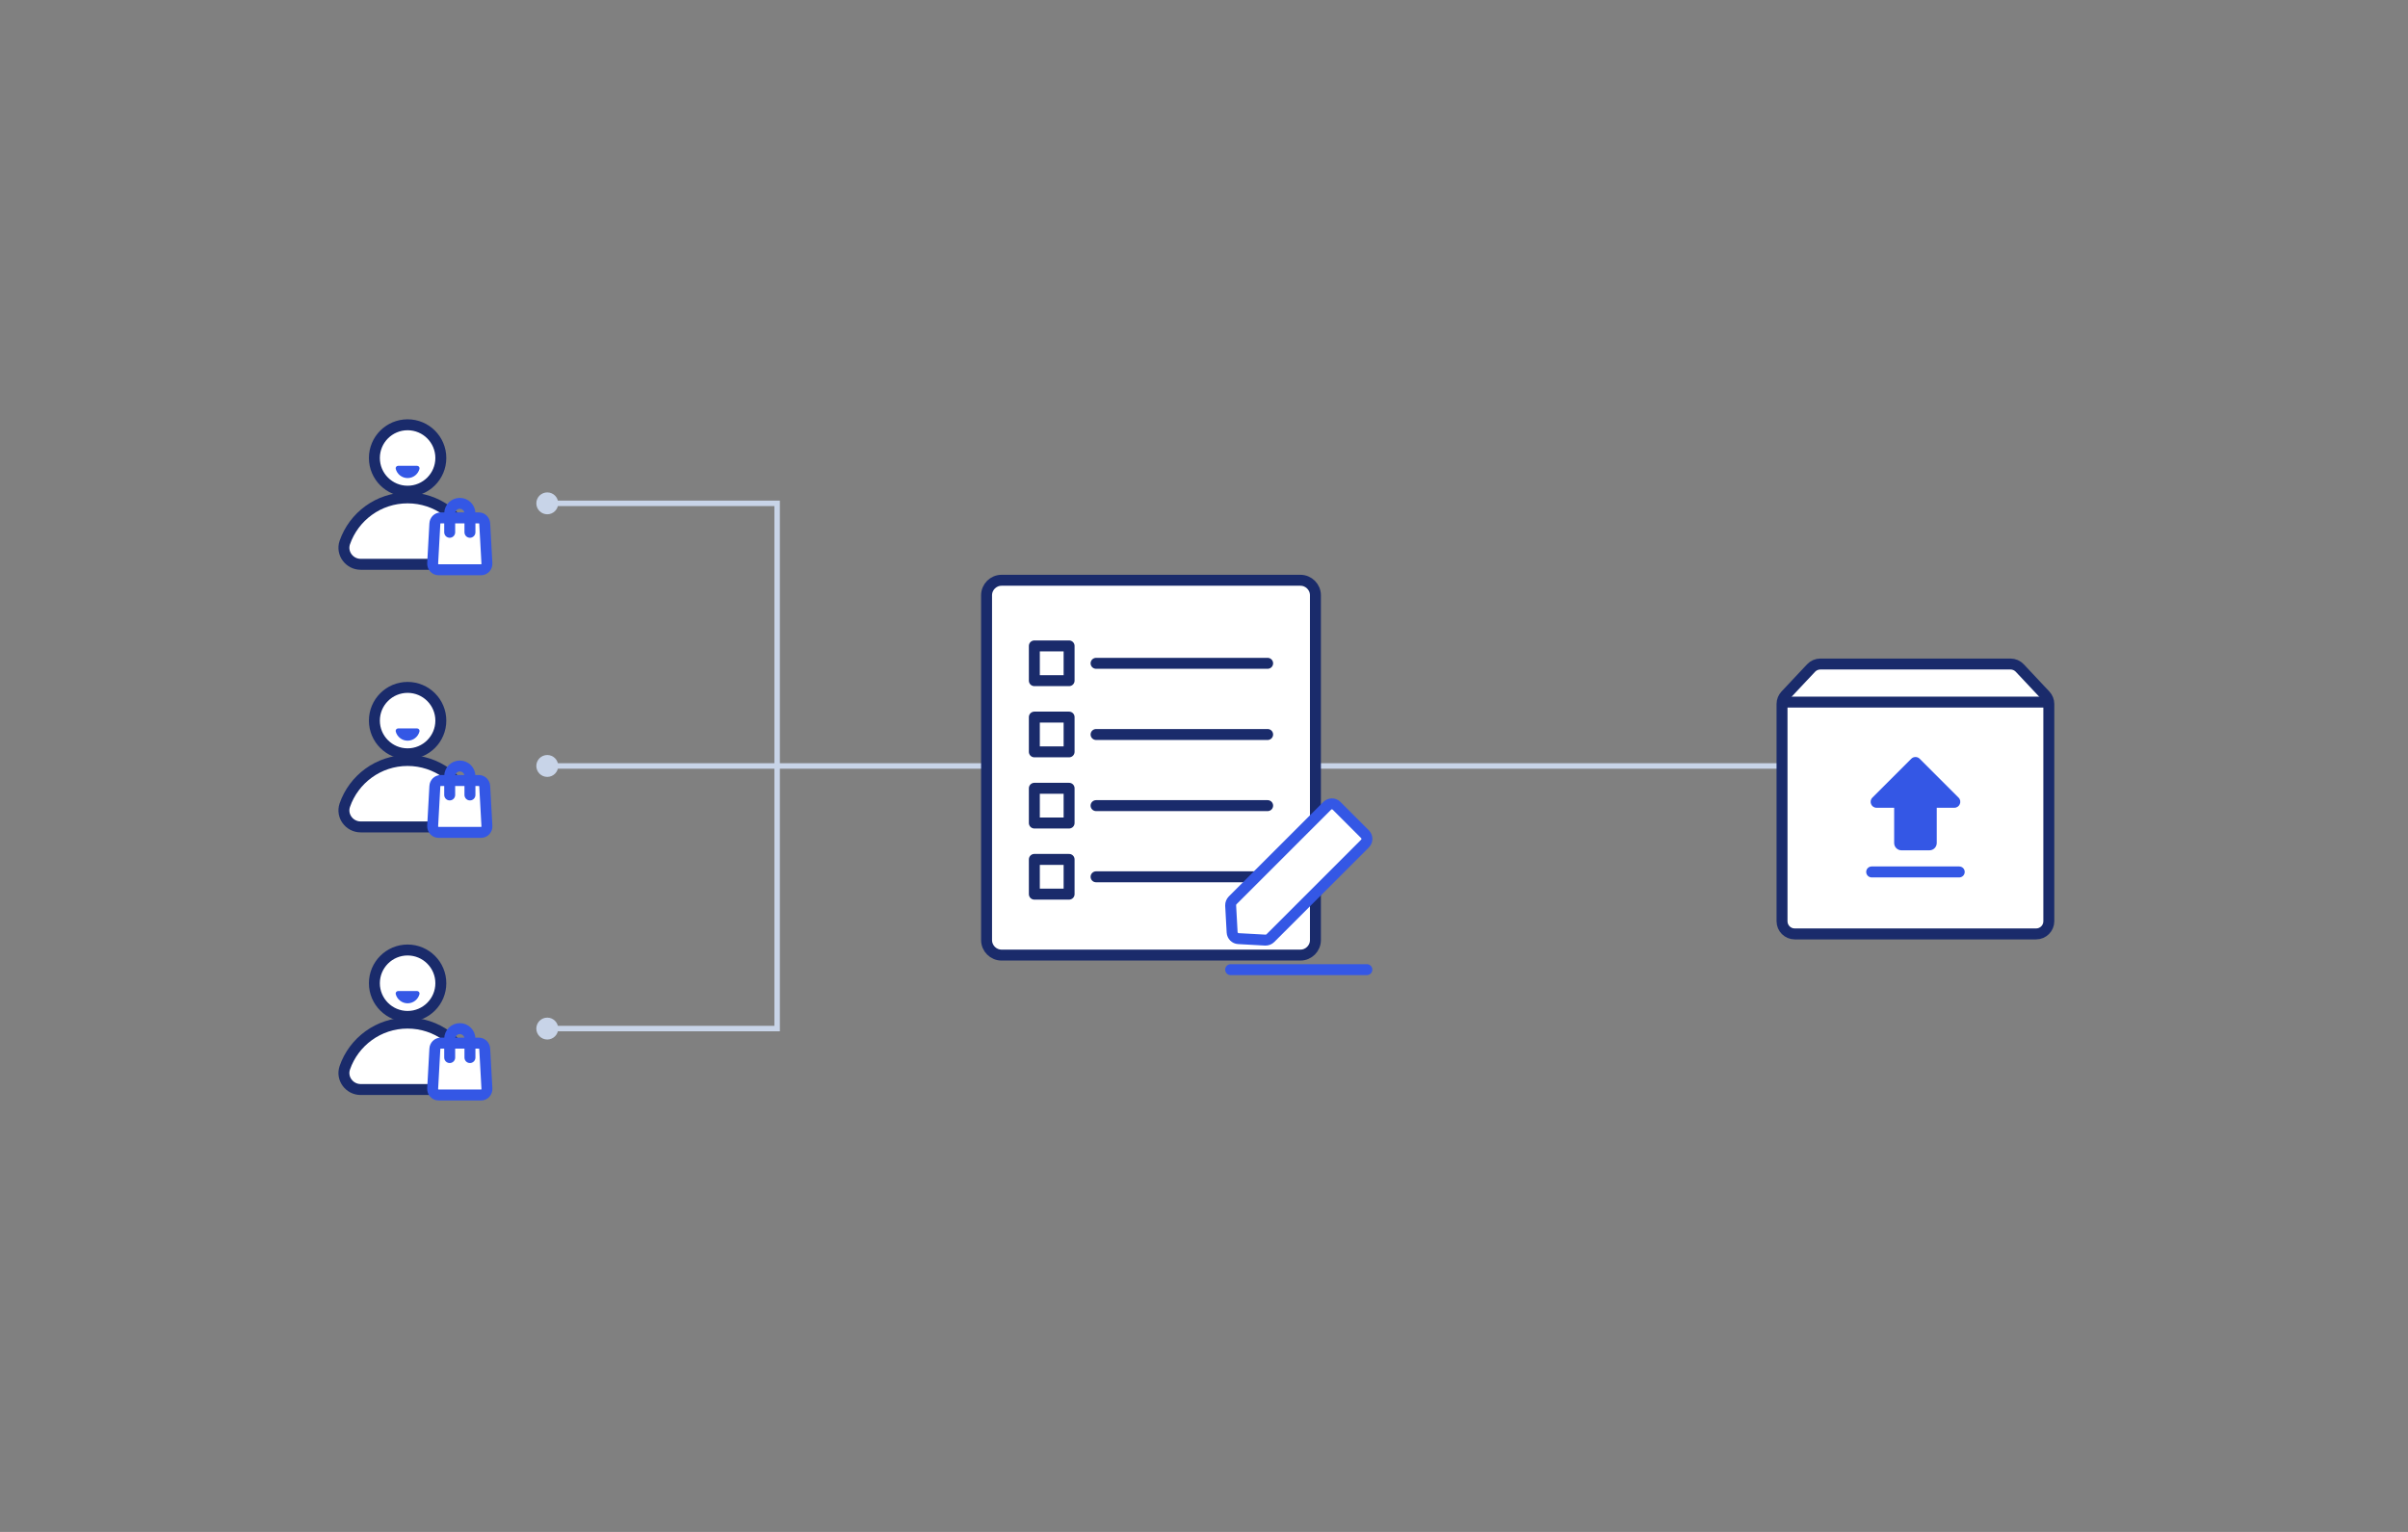<svg width="440" height="280" viewBox="0 0 440 280" fill="none" xmlns="http://www.w3.org/2000/svg">
<rect x="0" y="0" width="440" height="280" fill="#808080" stroke="none"/>
<path d="M74.48 89.78C77.832 89.78 80.55 87.062 80.55 83.71C80.55 80.358 77.832 77.64 74.48 77.64C71.128 77.64 68.41 80.358 68.41 83.71C68.41 87.062 71.128 89.78 74.48 89.78Z" fill="white" stroke="#1A2B6B" stroke-width="2" stroke-miterlimit="10" stroke-linecap="round" stroke-linejoin="round"/>
<path d="M65.901 103.14C63.841 103.14 62.331 101.12 63.001 99.17C64.651 94.41 69.171 91 74.481 91C79.791 91 84.311 94.41 85.951 99.17C86.621 101.12 85.111 103.14 83.051 103.14H65.901Z" fill="white" stroke="#1A2B6B" stroke-width="2" stroke-miterlimit="10" stroke-linecap="round" stroke-linejoin="round"/>
<path d="M76.21 85.14C76.5 85.14 76.72 85.42 76.65 85.7C76.4 86.66 75.53 87.38 74.48 87.38C73.44 87.38 72.56 86.67 72.31 85.7C72.24 85.42 72.45 85.14 72.75 85.14H76.21Z" fill="#3457E5"/>
<path d="M87.92 104.14H80.12C79.51 104.14 79.03 103.6 79.06 102.96L79.46 95.71C79.49 95.12 79.96 94.66 80.52 94.66H87.51C88.07 94.66 88.53 95.12 88.57 95.71L88.97 102.96C89.01 103.6 88.53 104.14 87.92 104.14Z" fill="white" stroke="#3457E5" stroke-width="2" stroke-miterlimit="10" stroke-linecap="round" stroke-linejoin="round"/>
<path d="M85.87 97.29V93.85C85.87 92.83 85.04 92 84.02 92C83 92 82.17 92.83 82.17 93.85V97.29" stroke="#3457E5" stroke-width="2" stroke-miterlimit="10" stroke-linecap="round" stroke-linejoin="round"/>
<path d="M74.48 185.78C77.832 185.78 80.55 183.062 80.55 179.71C80.55 176.358 77.832 173.64 74.48 173.64C71.128 173.64 68.41 176.358 68.41 179.71C68.41 183.062 71.128 185.78 74.48 185.78Z" fill="white" stroke="#1A2B6B" stroke-width="2" stroke-miterlimit="10" stroke-linecap="round" stroke-linejoin="round"/>
<path d="M65.901 199.14C63.841 199.14 62.331 197.12 63.001 195.17C64.641 190.42 69.161 187 74.471 187C79.781 187 84.301 190.41 85.941 195.17C86.611 197.12 85.101 199.14 83.041 199.14H65.901Z" fill="white" stroke="#1A2B6B" stroke-width="2" stroke-miterlimit="10" stroke-linecap="round" stroke-linejoin="round"/>
<path d="M76.21 181.14C76.5 181.14 76.72 181.42 76.65 181.7C76.4 182.66 75.53 183.38 74.48 183.38C73.44 183.38 72.56 182.67 72.31 181.7C72.24 181.42 72.45 181.14 72.75 181.14H76.21Z" fill="#3457E5"/>
<path d="M87.92 200.14H80.12C79.51 200.14 79.03 199.6 79.06 198.96L79.46 191.71C79.49 191.12 79.96 190.66 80.52 190.66H87.51C88.07 190.66 88.53 191.12 88.57 191.71L88.97 198.96C89.01 199.6 88.53 200.14 87.92 200.14Z" fill="white" stroke="#3457E5" stroke-width="2" stroke-miterlimit="10" stroke-linecap="round" stroke-linejoin="round"/>
<path d="M85.87 193.3V189.86C85.87 188.84 85.04 188.01 84.02 188.01C83 188.01 82.17 188.84 82.17 189.86V193.3" stroke="#3457E5" stroke-width="2" stroke-miterlimit="10" stroke-linecap="round" stroke-linejoin="round"/>
<path d="M100 92H142V188H100" stroke="#C8D4E8"/>
<path d="M100 140L335 140" stroke="#C8D4E8"/>
<path d="M74.48 137.78C77.832 137.78 80.55 135.062 80.55 131.71C80.55 128.358 77.832 125.64 74.48 125.64C71.128 125.64 68.41 128.358 68.41 131.71C68.41 135.062 71.128 137.78 74.48 137.78Z" fill="white" stroke="#1A2B6B" stroke-width="2" stroke-miterlimit="10" stroke-linecap="round" stroke-linejoin="round"/>
<path d="M65.901 151.14C63.841 151.14 62.331 149.12 63.001 147.17C64.641 142.42 69.161 139 74.471 139C79.781 139 84.301 142.41 85.941 147.17C86.611 149.12 85.101 151.14 83.041 151.14H65.901Z" fill="white" stroke="#1A2B6B" stroke-width="2" stroke-miterlimit="10" stroke-linecap="round" stroke-linejoin="round"/>
<path d="M76.21 133.14C76.5 133.14 76.72 133.42 76.65 133.7C76.4 134.66 75.53 135.38 74.48 135.38C73.44 135.38 72.56 134.67 72.31 133.7C72.24 133.42 72.45 133.14 72.75 133.14H76.21Z" fill="#3457E5"/>
<path d="M87.92 152.14H80.12C79.51 152.14 79.03 151.6 79.06 150.96L79.46 143.71C79.49 143.12 79.96 142.66 80.52 142.66H87.51C88.07 142.66 88.53 143.12 88.57 143.71L88.97 150.96C89.01 151.6 88.53 152.14 87.92 152.14Z" fill="white" stroke="#3457E5" stroke-width="2" stroke-miterlimit="10" stroke-linecap="round" stroke-linejoin="round"/>
<path d="M85.87 145.3V141.86C85.87 140.84 85.04 140.01 84.02 140.01C83 140.01 82.17 140.84 82.17 141.86V145.3" stroke="#3457E5" stroke-width="2" stroke-miterlimit="10" stroke-linecap="round" stroke-linejoin="round"/>
<path d="M237.61 174.57H183.02C181.5 174.57 180.27 173.34 180.27 171.82V108.81C180.27 107.29 181.5 106.06 183.02 106.06H237.61C239.13 106.06 240.36 107.29 240.36 108.81V171.82C240.36 173.34 239.13 174.57 237.61 174.57Z" fill="white" stroke="#1A2B6B" stroke-width="2" stroke-miterlimit="10" stroke-linecap="round" stroke-linejoin="round"/>
<path d="M200.279 121.24H231.629" stroke="#1A2B6B" stroke-width="2" stroke-miterlimit="10" stroke-linecap="round" stroke-linejoin="round"/>
<path d="M200.279 134.25H231.629" stroke="#1A2B6B" stroke-width="2" stroke-miterlimit="10" stroke-linecap="round" stroke-linejoin="round"/>
<path d="M200.279 147.25H231.629" stroke="#1A2B6B" stroke-width="2" stroke-miterlimit="10" stroke-linecap="round" stroke-linejoin="round"/>
<path d="M200.279 160.26H231.629" stroke="#1A2B6B" stroke-width="2" stroke-miterlimit="10" stroke-linecap="round" stroke-linejoin="round"/>
<path d="M225.23 164.57L242.51 147.29C242.99 146.81 243.76 146.81 244.23 147.29L249.41 152.47C249.89 152.95 249.89 153.72 249.41 154.19L232.13 171.47C231.88 171.72 231.55 171.84 231.2 171.83L226.29 171.56C225.67 171.53 225.18 171.03 225.14 170.41L224.87 165.5C224.86 165.16 224.99 164.82 225.23 164.57Z" fill="white" stroke="#3457E5" stroke-width="2" stroke-miterlimit="10" stroke-linecap="round" stroke-linejoin="round"/>
<path d="M224.869 177.23H249.759" stroke="#3457E5" stroke-width="2" stroke-miterlimit="10" stroke-linecap="round" stroke-linejoin="round"/>
<path d="M195.35 118.06H189V124.41H195.35V118.06Z" stroke="#1A2B6B" stroke-width="2" stroke-miterlimit="10" stroke-linecap="round" stroke-linejoin="round"/>
<path d="M195.35 131.07H189V137.42H195.35V131.07Z" stroke="#1A2B6B" stroke-width="2" stroke-miterlimit="10" stroke-linecap="round" stroke-linejoin="round"/>
<path d="M195.35 144.08H189V150.43H195.35V144.08Z" stroke="#1A2B6B" stroke-width="2" stroke-miterlimit="10" stroke-linecap="round" stroke-linejoin="round"/>
<path d="M195.35 157.08H189V163.43H195.35V157.08Z" stroke="#1A2B6B" stroke-width="2" stroke-miterlimit="10" stroke-linecap="round" stroke-linejoin="round"/>
<path d="M367.369 121.37H332.619C331.979 121.37 331.369 121.63 330.929 122.1L326.249 127.08C325.849 127.51 325.619 128.08 325.619 128.67V168.38C325.619 169.66 326.659 170.7 327.939 170.7H372.049C373.329 170.7 374.369 169.66 374.369 168.38V128.67C374.369 128.08 374.139 127.51 373.739 127.08L369.059 122.1C368.619 121.63 368.009 121.37 367.369 121.37Z" fill="white" stroke="#1A2B6B" stroke-width="2" stroke-miterlimit="10" stroke-linecap="round" stroke-linejoin="round"/>
<path d="M326.199 128.33H373.789" stroke="#1A2B6B" stroke-width="2" stroke-miterlimit="10" stroke-linecap="round" stroke-linejoin="round"/>
<path d="M342.889 147.64H346.109V154.09C346.109 154.82 346.709 155.42 347.439 155.42H352.559C353.289 155.42 353.889 154.82 353.889 154.09V147.64H357.109C358.069 147.64 358.559 146.47 357.879 145.79L350.769 138.68C350.349 138.26 349.659 138.26 349.239 138.68L342.129 145.79C341.449 146.47 341.929 147.64 342.889 147.64Z" fill="#3457E5"/>
<path d="M342 159.37H358" stroke="#3457E5" stroke-width="2" stroke-miterlimit="10" stroke-linecap="round" stroke-linejoin="round"/>
<circle cx="100" cy="140" r="2" fill="#C8D4E8"/>
<circle cx="100" cy="92" r="2" fill="#C8D4E8"/>
<circle cx="100" cy="188" r="2" fill="#C8D4E8"/>
</svg>
